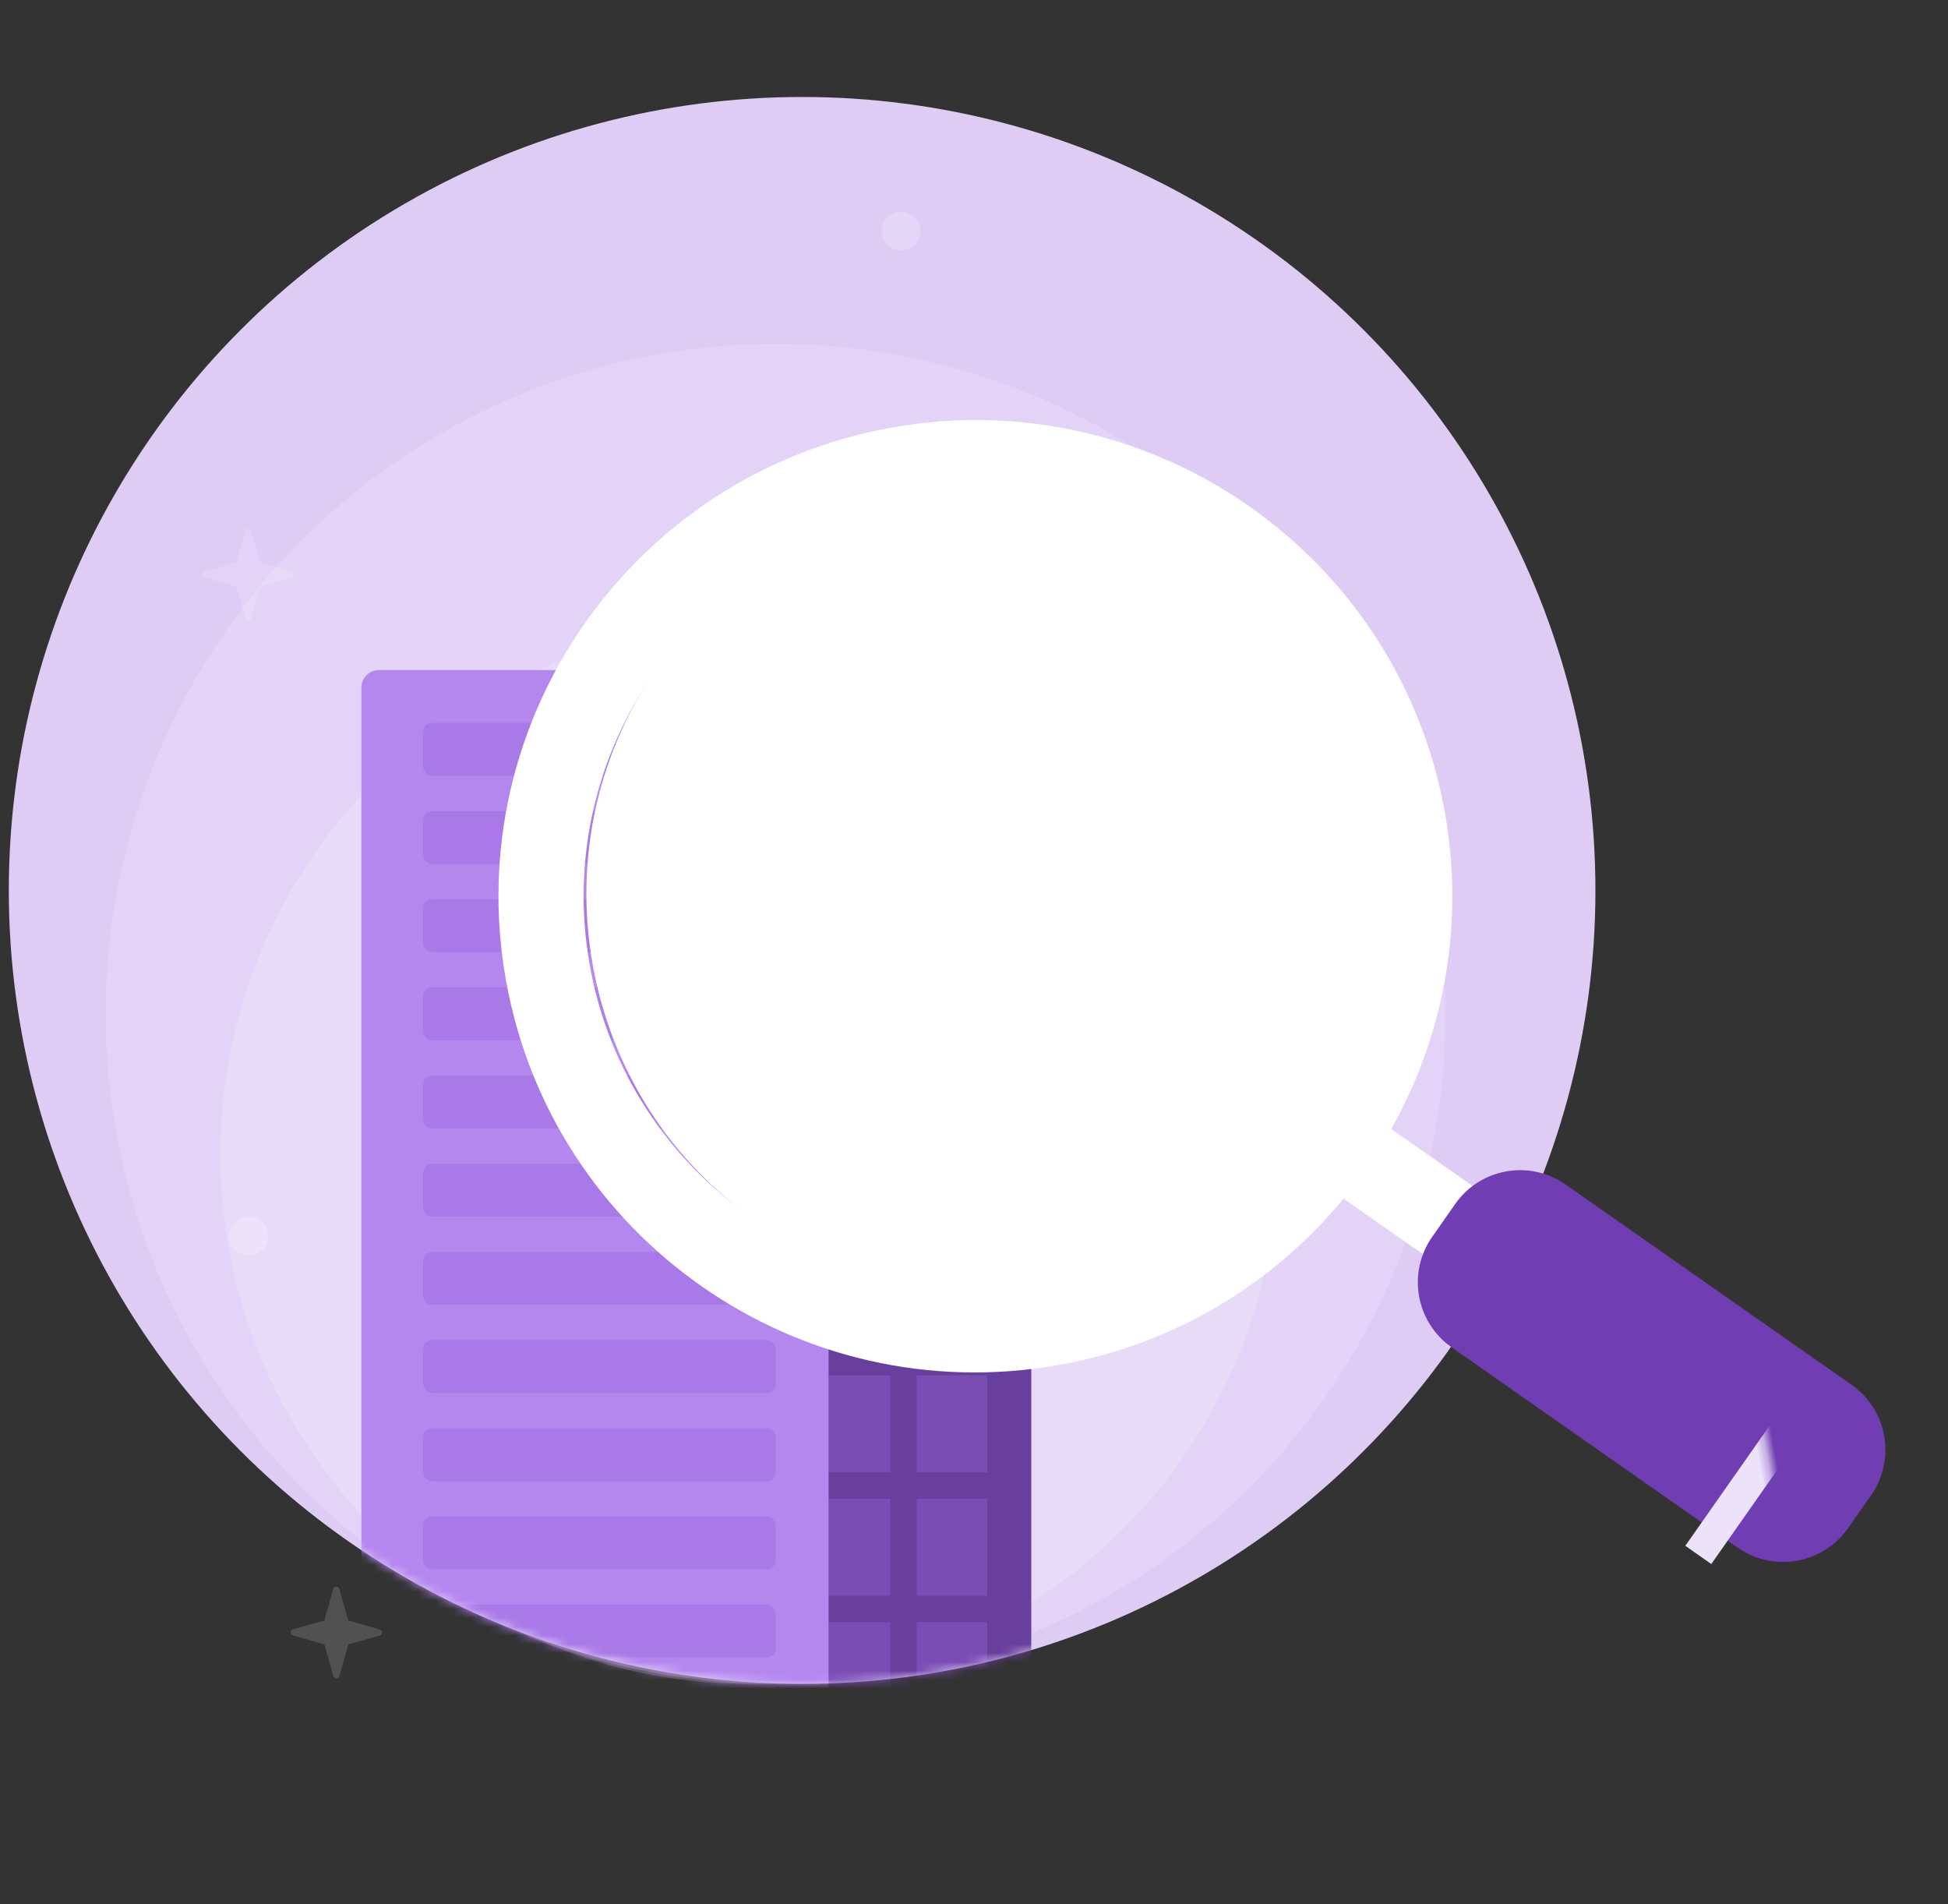 <svg xmlns="http://www.w3.org/2000/svg" xmlns:xlink="http://www.w3.org/1999/xlink" width="221" height="216" viewBox="0 0 221 216">
    <rect x="0" y="0" width="221" height="216" fill="#333333" stroke="none"/>
    <defs>
        <circle id="a" cx="90" cy="90" r="90"/>
        <path id="c" d="M44.5 90C69.077 90 89 69.853 89 45S69.077 0 44.5 0 0 20.147 0 45s19.923 45 44.5 45z"/>
        <path id="e" d="M26.132 0h4.543a9 9 0 0 1 9 9v39.6a9 9 0 0 1-9 9h-4.543a9 9 0 0 1-9-9V9a9 9 0 0 1 9-9z"/>
    </defs>
    <g fill="none" fill-rule="evenodd">
        <path d="M0 0h216v216H0z"/>
        <g transform="translate(1 11)">
            <circle cx="90" cy="90" r="90" fill="#DECCF5"/>
            <circle cx="87" cy="104" r="76" fill="#FFF" opacity=".161"/>
            <circle cx="84" cy="120" r="60" fill="#FFF" opacity=".161"/>
            <path fill="#FFF" fill-rule="nonzero" d="M25.806 55.513l1.014 3.578a.36.36 0 0 0 .693 0l1.003-3.575 3.575-1.003a.36.36 0 0 0 0-.693l-3.578-1.014-1.013-3.578a.36.36 0 0 0-.693 0l-1.004 3.575-3.574 1.004a.36.36 0 0 0 0 .693l3.577 1.013zM35.806 175.513l1.014 3.578a.36.36 0 0 0 .693 0l1.003-3.575 3.575-1.003a.36.36 0 0 0 0-.693l-3.578-1.014-1.013-3.578a.36.36 0 0 0-.693 0l-1.004 3.575-3.574 1.004a.36.36 0 0 0 0 .693l3.577 1.013z" opacity=".147"/>
            <ellipse cx="101.205" cy="15.2" fill="#FFF" opacity=".19" rx="2.205" ry="2.2"/>
            <ellipse cx="27.205" cy="129.2" fill="#FFF" opacity=".19" rx="2.205" ry="2.2"/>
            <g>
                <mask id="b" fill="#fff">
                    <use xlink:href="#a"/>
                </mask>
                <g mask="url(#b)">
                    <g transform="translate(40 65)">
                        <path fill="#683F9D" d="M38 16h36a2 2 0 0 1 2 2v105H36V18a2 2 0 0 1 2-2z"/>
                        <path fill="#CCBCE1" d="M41 24h8v11h-8zM41 38h8v11h-8z"/>
                        <path fill="#7A4DB5" d="M52 24h8v11h-8zM52 38h8v11h-8zM63 24h8v11h-8zM63 38h8v11h-8z"/>
                        <path fill="#CCBCE1" d="M41 52h8v11h-8z"/>
                        <path fill="#7A4DB5" d="M52 52h8v11h-8zM63 52h8v11h-8z"/>
                        <path fill="#CCBCE1" d="M41 66h8v11h-8z"/>
                        <path fill="#7A4DB5" d="M52 66h8v11h-8zM63 66h8v11h-8z"/>
                        <path fill="#CCBCE1" d="M41 80h8v11h-8z"/>
                        <path fill="#7A4DB5" d="M52 80h8v11h-8zM63 80h8v11h-8z"/>
                        <path fill="#CCBCE1" d="M41 94h8v11h-8z"/>
                        <path fill="#7A4DB5" d="M52 94h8v11h-8zM63 94h8v11h-8z"/>
                        <path fill="#CCBCE1" d="M41 108h8v11h-8z"/>
                        <path fill="#7A4DB5" d="M52 108h8v11h-8zM63 108h8v11h-8z"/>
                        <path fill="#B487EF" d="M2 0h49a2 2 0 0 1 2 2v122H0V2a2 2 0 0 1 2-2z"/>
                        <rect width="40" height="6" x="7" y="6" fill="#A979E8" rx="1"/>
                        <rect width="40" height="6" x="7" y="16" fill="#A979E8" rx="1"/>
                        <rect width="40" height="6" x="7" y="26" fill="#A979E8" rx="1"/>
                        <rect width="40" height="6" x="7" y="36" fill="#A979E8" rx="1"/>
                        <rect width="40" height="6" x="7" y="46" fill="#A979E8" rx="1"/>
                        <rect width="40" height="6" x="7" y="56" fill="#A979E8" rx="1"/>
                        <rect width="40" height="6" x="7" y="66" fill="#A979E8" rx="1"/>
                        <rect width="40" height="6" x="7" y="76" fill="#A979E8" rx="1"/>
                        <rect width="40" height="6" x="7" y="86" fill="#A979E8" rx="1"/>
                        <rect width="40" height="6" x="7" y="96" fill="#A979E8" rx="1"/>
                        <rect width="40" height="6" x="7" y="106" fill="#A979E8" rx="1"/>
                    </g>
                </g>
            </g>
            <g>
                <path fill="#FFF" fill-rule="nonzero" d="M146.47 121.495l5.496-7.834 16.174 11.303-5.497 7.834z"/>
                <path fill="#FFF" fill-rule="nonzero" d="M117.36 134.342c24.172-4.262 40.318-27.275 36.064-51.4-4.254-24.126-27.297-40.229-51.469-35.967-24.171 4.262-40.318 27.275-36.064 51.4 4.254 24.126 27.298 40.229 51.47 35.967zm1.675 9.496c-29.426 5.189-57.48-14.415-62.658-43.785-5.179-29.37 14.478-57.386 43.904-62.574 29.426-5.189 57.478 14.414 62.657 43.785 5.179 29.37-14.477 57.385-43.903 62.574z"/>
                <g transform="rotate(-10 337.819 -306.82)">
                    <mask id="d" fill="#fff">
                        <use xlink:href="#c"/>
                    </mask>
                    <use fill="#FFF" fill-rule="nonzero" opacity=".2" xlink:href="#c"/>
                    <path fill="#FFF" fill-opacity=".1" fill-rule="nonzero" d="M70.57-26L77-19.57-30.57 88-37 81.57zM74.122-10L78-6.156-30.122 101-34 97.156z" mask="url(#d)"/>
                </g>
                <g transform="rotate(-10 765.451 -816.452)">
                    <mask id="f" fill="#fff">
                        <use xlink:href="#e"/>
                    </mask>
                    <use fill="#703DB2" transform="rotate(-45 28.404 28.8)" xlink:href="#e"/>
                    <path stroke="#ECE3FA" stroke-width="3.6" d="M29.897 50.814L51.44 29.312" mask="url(#f)"/>
                </g>
            </g>
        </g>
    </g>
</svg>
